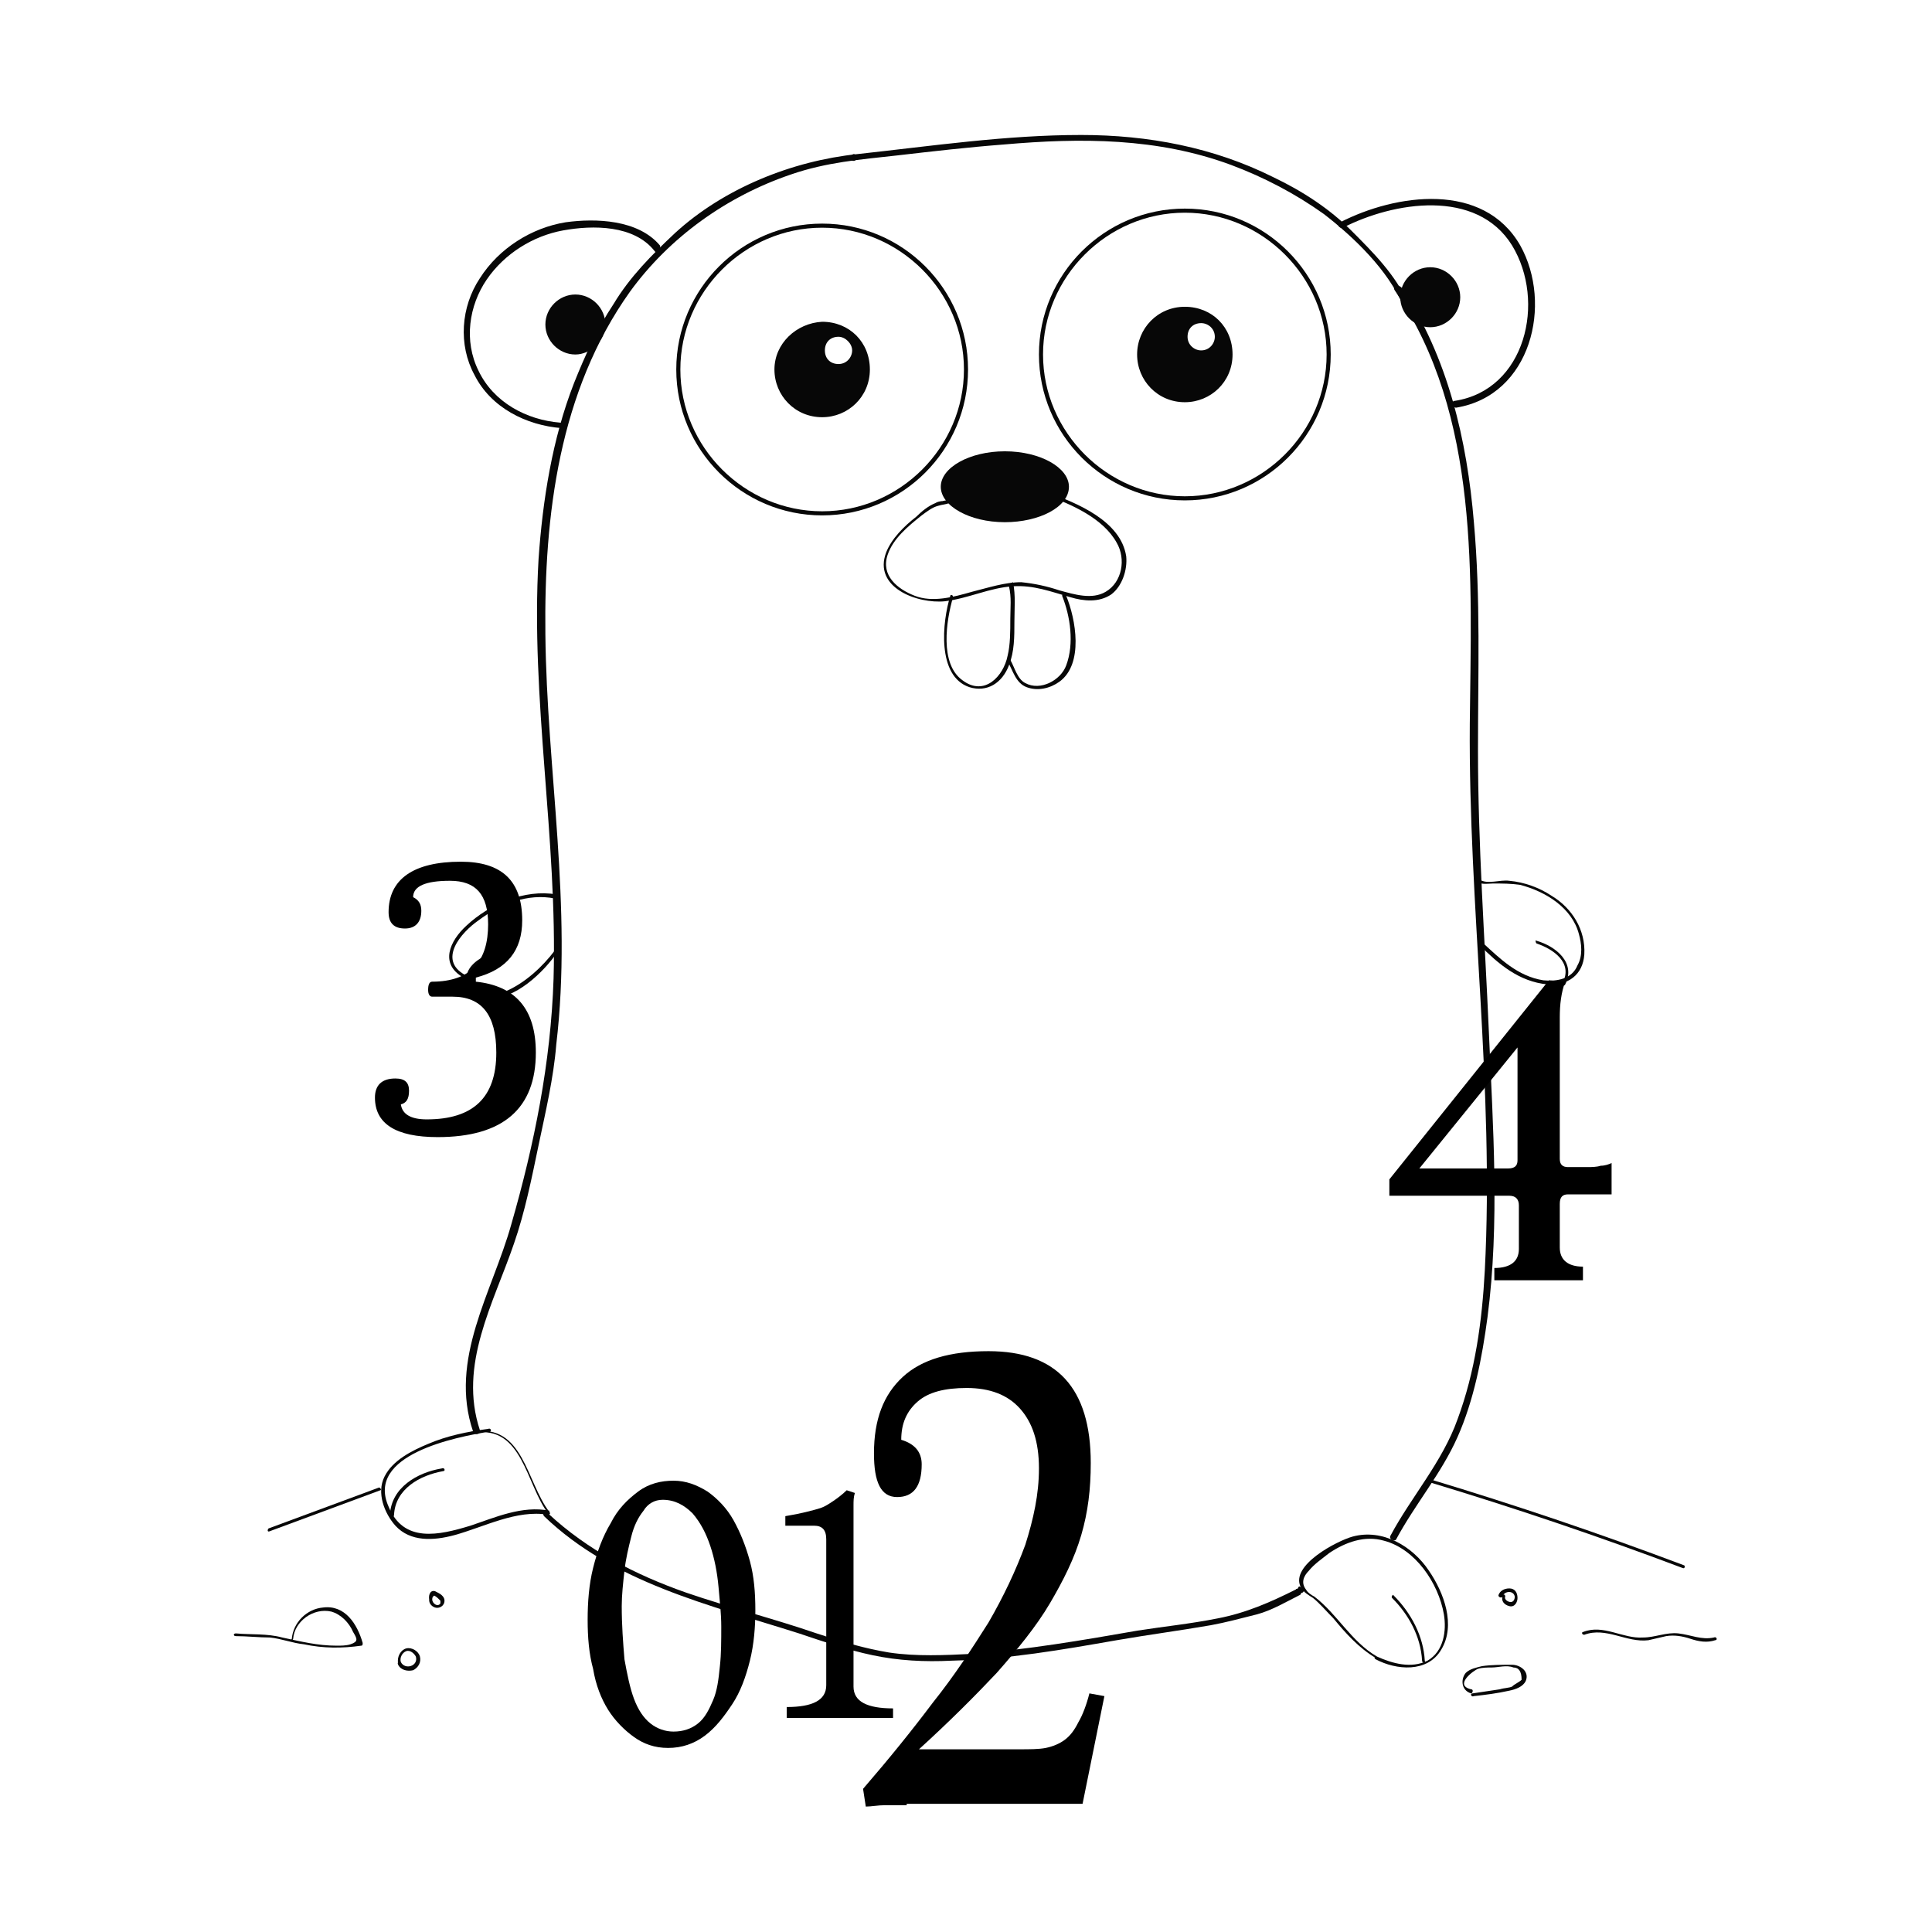 <?xml version="1.0" encoding="utf-8"?>
<!-- Generator: Adobe Illustrator 24.0.1, SVG Export Plug-In . SVG Version: 6.00 Build 0)  -->
<svg version="1.1" id="Layer_1" xmlns="http://www.w3.org/2000/svg" xmlns:xlink="http://www.w3.org/1999/xlink" x="0px" y="0px"
	 viewBox="0 0 141.7 141.7" style="enable-background:new 0 0 141.7 141.7;" xml:space="preserve">
<style type="text/css">
	.st0{fill:#070707;}
	.st1{enable-background:new    ;}
</style>
<g id="Layer_1_1_">
</g>
<g id="Layer_1_2_">
</g>
<g id="Layer_1_3_">
</g>
<g id="Layer_1_4_">
</g>
<g id="Layer_1_5_">
</g>
<g id="Layer_3">
</g>
<g id="Layer_3_1_">
</g>
<g id="Layer_2_1_">
	<g>
		<g>
			<g>
				<path class="st0" d="M103.3,22.3c-0.9-2.1-2.6-3.8-4.2-5.4c-1.6-1.6-3.6-2.9-5.7-3.9c-4.4-2.2-9.2-3.1-14.1-3.1
					c-5.5,0-10.9,0.8-16.4,1.4c-4.8,0.5-9.8,2.5-13.4,5.8c-1.7,1.6-3.3,3.2-4.5,5.2c-1.2,1.8-2.1,3.8-2.9,5.8
					c-1.6,4.1-2.3,8.6-2.6,12.9c-0.6,10.3,1.4,20.5,1.1,30.8c-0.2,6.1-1.4,12.1-3.1,18c-1.4,5-4.6,9.9-2.8,15.2
					c0.1,0.3,0.6,0.2,0.5-0.1c-1.6-4.8,1-9.3,2.5-13.7c0.8-2.3,1.3-4.8,1.8-7.2c0.5-2.4,1.1-4.9,1.3-7.4c1.2-10.1-0.7-20.1-0.8-30.1
					c-0.1-8.7,1-17.8,6.2-25.1c2.9-4,7.1-7,11.8-8.6c2.6-0.9,5.1-1.1,7.8-1.4c2.6-0.3,5.2-0.6,7.8-0.8c5.7-0.5,11.3-0.5,16.7,1.5
					c2.4,0.9,4.7,2.1,6.8,3.6c2.2,1.7,4.7,4.1,5.8,6.7C102.9,22.7,103.4,22.6,103.3,22.3L103.3,22.3z"/>
			</g>
		</g>
	</g>
	<g>
		<g>
			<g>
				<path class="st0" d="M39.9,111.2c5.1,4.9,12.1,6.5,18.7,8.6c1.8,0.6,3.5,1.2,5.4,1.6c1.9,0.4,3.8,0.5,5.8,0.4
					c4.1-0.1,8.1-0.8,12.1-1.5c2.3-0.4,4.6-0.7,6.9-1.1c1.1-0.2,2.2-0.5,3.4-0.8c1.1-0.3,2.1-0.9,3.1-1.4c0.3-0.1,0-0.6-0.3-0.4
					c-1.8,0.9-3.6,1.7-5.7,2.1c-2,0.4-4,0.6-5.9,0.9c-4,0.7-8.1,1.4-12.1,1.7c-2,0.1-4.1,0.2-6.1-0.1c-1.8-0.3-3.5-0.8-5.3-1.4
					c-3.2-1.1-6.4-1.9-9.6-3c-3.7-1.3-7.2-3.1-10.1-5.8C40,110.6,39.7,110.9,39.9,111.2L39.9,111.2z"/>
			</g>
		</g>
	</g>
	<g>
		<g>
			<g>
				<path class="st0" d="M62.6,11.8c0.3,0,0.3-0.5,0-0.5C62.3,11.4,62.3,11.8,62.6,11.8L62.6,11.8z"/>
			</g>
		</g>
	</g>
	<g>
		<g>
			<g>
				<path class="st0" d="M41.1,31c-2.5-0.2-4.9-1.5-6-3.8c-1.1-2.2-0.7-4.8,0.6-6.7c1.3-1.9,3.4-3.2,5.6-3.6
					c2.2-0.4,5.2-0.4,6.7,1.5c0.2,0.3,0.5-0.1,0.4-0.4c-1.6-1.9-4.7-2-6.9-1.7c-2.5,0.4-4.9,1.9-6.3,4.1c-1.4,2.1-1.6,4.9-0.4,7.1
					c1.2,2.4,3.8,3.7,6.4,3.9C41.4,31.5,41.4,31,41.1,31L41.1,31z"/>
			</g>
		</g>
	</g>
	<g>
		<g>
			<g>
				<path class="st0" d="M98.5,16.7c3.7-1.9,9.8-2.9,12.4,1.3c2.5,4.1,1,10.6-4.2,11.4c-0.3,0-0.2,0.5,0.1,0.5
					c5.5-0.9,7.1-7.6,4.7-11.9c-2.7-4.7-9.1-3.8-13.2-1.7C98,16.4,98.2,16.8,98.5,16.7L98.5,16.7z"/>
			</g>
		</g>
	</g>
	<g>
		<g>
			<g>
				<path class="st0" d="M69.4,36.9c0.1,0,0.2,0,0.3-0.1c0-0.1,0-0.2-0.1-0.2c-0.3,0.2-0.7,0.1-1,0.3c-0.5,0.2-1,0.6-1.4,1
					c-0.9,0.7-1.8,1.6-2.2,2.6c-1,2.6,2.3,3.8,4.3,3.6c1.7-0.2,3.3-1,5-1.1c1.5-0.1,2.8,0.4,4.2,0.8c1,0.3,2.1,0.4,3-0.2
					c0.8-0.6,1.2-1.8,1.1-2.8c-0.4-2.6-3.6-3.9-5.8-4.7c-0.2-0.1-0.2,0.2-0.1,0.2c1.9,0.7,4.2,1.7,5.2,3.5c0.7,1.2,0.4,2.9-0.8,3.6
					c-1,0.6-2.3,0.2-3.4-0.1c-0.9-0.3-1.8-0.5-2.8-0.6c-1.2,0-2.4,0.4-3.6,0.7c-1.4,0.4-2.9,0.8-4.2,0.3c-1.3-0.5-2.5-1.5-2-3
					c0.4-1.2,1.5-2.1,2.5-2.9c0.4-0.3,0.8-0.6,1.2-0.7c0.3-0.1,0.6-0.1,0.8-0.2c0.1-0.1,0.1-0.2-0.1-0.2c-0.1,0-0.3,0-0.4,0.1
					C69.1,36.7,69.2,36.9,69.4,36.9L69.4,36.9z"/>
			</g>
		</g>
	</g>
	<g>
		<g>
			<g>
				<path class="st0" d="M77.9,43.7c0.6,1.5,0.9,3.5,0.3,5.1c-0.4,1.1-1.9,1.9-3,1.3c-0.6-0.3-0.8-1.2-1.1-1.7
					c-0.1-0.1-0.3,0-0.2,0.1c0.4,0.7,0.6,1.6,1.4,1.9c0.8,0.3,1.7,0.1,2.4-0.4c1.8-1.3,1.2-4.6,0.5-6.3
					C78.1,43.5,77.9,43.5,77.9,43.7L77.9,43.7z"/>
			</g>
		</g>
	</g>
	<g>
		<g>
			<g>
				<path class="st0" d="M34.8,105.1c3.5-0.6,3.8,3.8,5.4,5.9c0-0.1,0.1-0.1,0.1-0.2c-2-0.4-4,0.5-5.8,1.1c-2.3,0.7-4.9,1.3-6-1.4
					c-1.7-3.8,4.9-5.1,7.4-5.5c0.2,0,0.1-0.3-0.1-0.2c-1.5,0.2-3,0.5-4.4,1.1c-1.2,0.5-2.6,1.2-3.2,2.4c-0.6,1.2,0,2.7,0.8,3.6
					c1.1,1.2,2.8,1.1,4.3,0.7c2.2-0.6,4.6-1.9,6.9-1.5c0.1,0,0.2-0.1,0.1-0.2c-1.7-2.2-1.9-6.5-5.6-5.9
					C34.5,104.9,34.6,105.1,34.8,105.1L34.8,105.1z"/>
			</g>
		</g>
	</g>
	<g>
		<g>
			<g>
				<path class="st0" d="M28.9,111.1c0.1-1.9,1.9-2.9,3.6-3.2c0.2,0,0.1-0.3-0.1-0.2c-1.8,0.3-3.7,1.4-3.8,3.4
					C28.7,111.3,28.9,111.3,28.9,111.1L28.9,111.1z"/>
			</g>
		</g>
	</g>
	<g>
		<g>
			<g>
				<path class="st0" d="M101,121.5c-1.9-1.1-2.9-3.1-4.6-4.4c-0.2-0.1-0.5-0.3-0.6-0.5c-0.4-0.5-0.2-1,0.2-1.4
					c0.4-0.5,1-0.9,1.5-1.3c1.2-0.8,2.6-1.3,4-0.9c2.3,0.6,4,3.1,4.4,5.4c0.2,1.2,0,2.7-1.2,3.4C103.5,122.4,102.1,122,101,121.5
					c-0.1-0.1-0.3,0.1-0.1,0.2c1.5,0.8,3.8,1,4.8-0.7c1.1-1.8,0.2-4.2-0.9-5.8c-1.2-1.8-3.4-3.1-5.6-2.5c-1.1,0.3-4.6,2.1-3.8,3.7
					c0.2,0.4,0.6,0.6,0.9,0.8c0.5,0.4,1,1,1.5,1.5c0.9,1.1,1.9,2.2,3.1,2.9C101,121.8,101.1,121.6,101,121.5z"/>
			</g>
		</g>
	</g>
	<g>
		<g>
			<g>
				<path class="st0" d="M102.1,117.2c1.2,1.2,2.1,2.8,2.2,4.6c0,0.2,0.3,0.2,0.2,0c-0.1-1.8-1-3.5-2.3-4.8
					C102.2,116.9,102,117.1,102.1,117.2L102.1,117.2z"/>
			</g>
		</g>
	</g>
	<g>
		<g>
			<g>
				<path class="st0" d="M108.4,64.7c0.3,0.2,0.8,0.1,1.1,0.1c0.7,0,1.3,0,2,0.1c1.9,0.5,3.8,1.7,4.3,3.6c0.2,0.7,0.3,1.6-0.1,2.3
					c-0.4,1-1.5,1.2-2.5,1.1c-1.9-0.3-3.2-1.6-4.5-2.8c-0.1-0.1-0.3,0.1-0.2,0.2c1.4,1.4,2.9,2.7,5,2.9c1.5,0.1,2.6-0.7,2.7-2.2
					c0.1-1.8-0.9-3.4-2.4-4.3c-0.9-0.6-2-1-3.1-1.1c-0.7-0.1-1.6,0.3-2.2-0.1C108.4,64.4,108.3,64.6,108.4,64.7L108.4,64.7z"/>
			</g>
		</g>
	</g>
	<g>
		<g>
			<g>
				<path class="st0" d="M112.7,69.2c1.2,0.4,2.7,1.4,1.9,2.9c-0.1,0.1,0.1,0.3,0.2,0.1c0.8-1.6-0.7-2.8-2.1-3.2
					C112.6,68.9,112.6,69.1,112.7,69.2L112.7,69.2z"/>
			</g>
		</g>
	</g>
	<g>
		<path class="st0" d="M86.9,36.7c-5.9,0-10.7-4.8-10.7-10.7S81,15.3,86.9,15.3c5.9,0,10.7,4.8,10.7,10.7S92.8,36.7,86.9,36.7z
			 M86.9,15.6c-5.7,0-10.4,4.7-10.4,10.4s4.7,10.4,10.4,10.4c5.7,0,10.4-4.7,10.4-10.4S92.6,15.6,86.9,15.6z"/>
	</g>
	<g>
		<path class="st0" d="M60.3,37.8c-5.9,0-10.7-4.8-10.7-10.7s4.8-10.7,10.7-10.7S71,21.2,71,27.1S66.2,37.8,60.3,37.8z M60.3,16.7
			c-5.7,0-10.4,4.7-10.4,10.4s4.7,10.4,10.4,10.4s10.4-4.7,10.4-10.4S66,16.7,60.3,16.7z"/>
	</g>
	<g>
		<path class="st0" d="M107.1,21.8c0-1.2-1-2.2-2.2-2.2c-1.2,0-2.2,1-2.2,2.2c0,1.2,1,2.2,2.2,2.2S107.1,23,107.1,21.8z"/>
	</g>
	<g>
		<path class="st0" d="M44.4,23.8c0-1.2-1-2.2-2.2-2.2c-1.2,0-2.2,1-2.2,2.2c0,1.2,1,2.2,2.2,2.2C43.3,26,44.4,25,44.4,23.8z"/>
	</g>
	<g>
		<path class="st0" d="M78.4,35.7c0-1.4-2.1-2.6-4.7-2.6c-2.6,0-4.7,1.2-4.7,2.6s2.1,2.6,4.7,2.6C76.2,38.3,78.4,37.2,78.4,35.7z"/>
	</g>
	<g>
		<path class="st0" d="M83.4,26c0,1.9,1.5,3.5,3.5,3.5c1.9,0,3.5-1.5,3.5-3.5s-1.5-3.5-3.5-3.5S83.4,24.1,83.4,26z M89.1,24.7
			c0,0.5-0.4,1-1,1c-0.5,0-1-0.4-1-1s0.4-1,1-1C88.6,23.7,89.1,24.1,89.1,24.7z"/>
	</g>
	<g>
		<path class="st0" d="M56.8,27.1c0,1.9,1.5,3.5,3.5,3.5c1.9,0,3.5-1.5,3.5-3.5s-1.5-3.5-3.5-3.5C58.4,23.7,56.8,25.2,56.8,27.1z
			 M62.5,25.7c0,0.5-0.4,1-1,1s-1-0.4-1-1s0.4-1,1-1C62,24.7,62.5,25.2,62.5,25.7z"/>
	</g>
	<g>
		<g>
			<g>
				<path class="st0" d="M74,43c0.2,0.8,0.1,1.6,0.1,2.4c0,0.9,0,1.9-0.2,2.7c-0.3,1.5-1.7,3-3.3,1.8c-1.7-1.2-1.2-4.4-0.7-6.1
					c0-0.2-0.2-0.2-0.2-0.1c-0.6,1.9-1,5.9,1.4,6.7c1.3,0.4,2.4-0.3,2.9-1.6c0.4-1,0.4-2.1,0.4-3.2c0-1,0.1-1.9-0.1-2.9
					C74.1,42.8,73.9,42.8,74,43L74,43z"/>
			</g>
		</g>
	</g>
	<g>
		<g>
			<g>
				<path class="st0" d="M40.8,65.6c-2.3-0.4-4.9,0.7-6.6,2.3c-1.2,1.1-2,2.8-0.2,3.8c0.1,0.1,0.3-0.1,0.1-0.2c-2-1.1-0.3-3.1,1-4
					c1.6-1.2,3.6-2,5.6-1.6C40.9,65.9,40.9,65.6,40.8,65.6L40.8,65.6z"/>
			</g>
		</g>
	</g>
	<g>
		<g>
			<g>
				<path class="st0" d="M35.8,70c-0.7,0.3-1.6,0.9-1.6,1.8c0,0.8,0.9,1.3,1.6,1.4c1.9,0.2,4.1-1.9,5.1-3.4c0.1-0.1-0.1-0.3-0.2-0.1
					c-0.9,1.2-2.2,2.4-3.6,3c-0.8,0.3-2.1,0.5-2.6-0.4s0.6-1.7,1.3-2C36.1,70.1,36,69.9,35.8,70L35.8,70z"/>
			</g>
		</g>
	</g>
	<g>
		<g>
			<g>
				<path class="st0" d="M102.3,21.3c6.3,9.2,5.6,21.1,5.5,31.8c-0.1,13.4,1.8,26.7,1.1,40.1c-0.2,3.7-0.7,7.4-2,10.9
					c-1.1,3.1-3.4,5.7-4.9,8.5c-0.2,0.3,0.3,0.5,0.4,0.3c1.4-2.6,3.3-4.8,4.5-7.5c1.2-2.7,1.8-5.8,2.2-8.8c0.9-6.9,0.4-14,0.1-20.9
					s-0.8-13.8-0.8-20.7c0-5.6,0.2-11.1-0.3-16.7c-0.5-6-1.9-12.1-5.3-17.2C102.5,20.8,102.1,21,102.3,21.3L102.3,21.3z"/>
			</g>
		</g>
	</g>
	<g>
		<g>
			<g>
				<path class="st0" d="M95.2,116.7c0.1,0,0.1,0,0.2,0c0.2,0,0.2-0.2,0-0.2c0,0,0,0,0,0c0,0-0.1,0-0.1,0.1
					C95.2,116.5,95.2,116.5,95.2,116.7c0,0,0.1,0,0.1,0.1c0-0.1,0-0.1,0.1-0.2C95.3,116.5,95.2,116.6,95.2,116.7
					c0,0,0.1,0.1,0.2,0.1c0.1,0.1,0.3-0.1,0.2-0.2c-0.1-0.1-0.1-0.1-0.2-0.2c-0.1-0.1-0.2,0-0.2,0.1
					C95.1,116.5,95.1,116.6,95.2,116.7c-0.1,0.1,0,0.2,0.1,0.2c0.1,0,0.2-0.1,0.2-0.2c0,0-0.1,0-0.1,0.1c0,0,0,0,0,0
					c0.2,0,0.2-0.2,0-0.2c-0.1,0-0.1,0-0.2,0C95,116.4,95,116.7,95.2,116.7L95.2,116.7z"/>
			</g>
		</g>
	</g>
	<g class="st1">
		<path d="M57.7,125.9v-0.7c1.9,0,2.9-0.5,2.9-1.6v-10.7c0-0.7-0.3-1-0.9-1h-2.1v-0.7c0.6-0.1,1.1-0.2,1.5-0.3
			c0.4-0.1,0.8-0.2,1.1-0.3c0.3-0.1,0.6-0.3,0.9-0.5c0.3-0.2,0.7-0.5,1-0.8l0.6,0.2c-0.1,0.3-0.1,0.6-0.1,0.9c0,0.3,0,0.5,0,0.7
			v12.6c0,1.1,1,1.6,2.9,1.6v0.7H57.7z"/>
	</g>
	<g class="st1">
		<path d="M66.5,132.4c-0.6,0-1.1,0-1.6,0c-0.5,0-1,0.1-1.4,0.1l-0.2-1.3c1.9-2.2,3.6-4.3,5.1-6.3c1.6-2,2.9-4,4.1-5.9
			c1.1-1.9,2-3.8,2.7-5.7c0.6-1.9,1-3.7,1-5.6c0-2-0.5-3.4-1.4-4.4c-0.9-1-2.2-1.5-3.9-1.5c-1.6,0-2.8,0.3-3.6,1
			c-0.8,0.7-1.2,1.6-1.2,2.8c1,0.3,1.5,0.9,1.5,1.8c0,1.6-0.6,2.4-1.8,2.4c-1.2,0-1.7-1.1-1.7-3.2c0-2.5,0.7-4.3,2.1-5.6
			c1.4-1.3,3.5-1.9,6.3-1.9c5,0,7.5,2.7,7.5,8.2c0,1.9-0.2,3.6-0.7,5.3c-0.5,1.7-1.3,3.3-2.3,5c-1,1.7-2.4,3.4-3.9,5.1
			c-1.6,1.7-3.5,3.6-5.7,5.6h7.4c0.7,0,1.4,0,1.9-0.1c0.5-0.1,1-0.3,1.4-0.6c0.4-0.3,0.7-0.7,1-1.3c0.3-0.5,0.6-1.3,0.8-2.1l1.1,0.2
			l-1.6,7.9H66.5z"/>
	</g>
	<g class="st1">
		<path d="M34.9,72c2.9,0.3,4.4,2,4.4,5.2c0,4.1-2.4,6.2-7.2,6.2c-3.1,0-4.6-1-4.6-2.9c0-0.9,0.5-1.4,1.5-1.4c0.7,0,1,0.3,1,0.9
			c0,0.6-0.2,0.9-0.6,1c0.1,0.7,0.7,1.1,1.9,1.1c3.4,0,5.1-1.6,5.1-4.9c0-2.8-1.1-4.1-3.2-4.1h-1.5c-0.2,0-0.3-0.2-0.3-0.5
			c0-0.4,0.1-0.6,0.3-0.6c1.4,0,2.5-0.4,3.1-1.1c0.7-0.7,1-1.8,1-3.1c0-2.2-0.9-3.2-2.8-3.2c-1.8,0-2.7,0.4-2.7,1.2
			c0.4,0.2,0.6,0.5,0.6,1c0,0.8-0.4,1.3-1.2,1.3c-0.8,0-1.2-0.4-1.2-1.2c0-2.4,1.8-3.7,5.3-3.7c3,0,4.5,1.4,4.5,4.3
			c0,2.2-1.1,3.6-3.4,4.2V72z"/>
	</g>
	<g class="st1">
		<path d="M49,128.2c-1,0-1.8-0.3-2.5-0.8c-0.7-0.5-1.4-1.2-1.9-2c-0.5-0.8-0.9-1.8-1.1-3c-0.3-1.1-0.4-2.3-0.4-3.6
			c0-1.3,0.1-2.6,0.4-3.8c0.3-1.2,0.7-2.3,1.3-3.3c0.5-1,1.2-1.7,2-2.3c0.8-0.6,1.7-0.8,2.6-0.8c0.9,0,1.7,0.3,2.5,0.8
			c0.7,0.5,1.4,1.2,1.9,2.1c0.5,0.9,0.9,1.9,1.2,3c0.3,1.1,0.4,2.3,0.4,3.6c0,1.2-0.1,2.5-0.4,3.7c-0.3,1.2-0.7,2.3-1.3,3.2
			c-0.6,0.9-1.2,1.7-2,2.3C50.9,127.9,50,128.2,49,128.2z M49.4,127c0.7,0,1.3-0.2,1.8-0.6c0.5-0.4,0.8-1,1.1-1.7
			c0.3-0.7,0.4-1.5,0.5-2.5c0.1-0.9,0.1-1.9,0.1-2.9c0-0.9-0.1-1.8-0.2-2.9c-0.1-1.1-0.3-2.1-0.6-3c-0.3-0.9-0.7-1.7-1.3-2.4
			c-0.6-0.6-1.3-1-2.2-1c-0.6,0-1.1,0.3-1.4,0.8c-0.4,0.5-0.7,1.1-0.9,1.9c-0.2,0.8-0.4,1.6-0.5,2.5c-0.1,0.9-0.2,1.8-0.2,2.6
			c0,1.4,0.1,2.7,0.2,3.9c0.2,1.1,0.4,2.1,0.7,2.9s0.7,1.4,1.2,1.8C48.2,126.8,48.8,127,49.4,127z"/>
	</g>
	<g class="st1">
		<path d="M109.6,94v-1c1.2,0,1.8-0.5,1.8-1.4v-3.2c0-0.4-0.2-0.7-0.7-0.7h-8.8v-1.2l11.7-14.6l1.2,0.1c-0.3,0.8-0.4,1.7-0.4,2.6
			v10.4c0,0.4,0.2,0.6,0.6,0.6h1.4c0.3,0,0.7,0,1-0.1c0.3,0,0.6-0.1,0.8-0.2v2.3h-3.2c-0.4,0-0.6,0.2-0.6,0.7v3.2
			c0,0.9,0.6,1.4,1.7,1.4v1H109.6z M111.4,76.7l-7.3,9h6.5c0.5,0,0.7-0.2,0.7-0.6V76.7z"/>
	</g>
	<g>
		<g>
			<g>
				<path class="st0" d="M27.8,109.1c-2.7,1-5.4,2-8.1,3c-0.1,0.1-0.1,0.3,0.1,0.2c2.7-1,5.4-2,8.1-3
					C28,109.3,27.9,109.1,27.8,109.1L27.8,109.1z"/>
			</g>
		</g>
	</g>
	<g>
		<g>
			<g>
				<path class="st0" d="M104.8,108.7c6.3,1.9,12.5,4,18.6,6.3c0.2,0.1,0.2-0.2,0.1-0.2c-6.1-2.3-12.3-4.4-18.6-6.3
					C104.7,108.4,104.6,108.6,104.8,108.7L104.8,108.7z"/>
			</g>
		</g>
	</g>
	<g>
		<g>
			<g>
				<path class="st0" d="M29.2,122.1c0.2,0.4,0.7,0.5,1.1,0.4c0.4-0.2,0.6-0.6,0.5-1c-0.1-0.4-0.6-0.7-1-0.6
					c-0.4,0.1-0.7,0.6-0.6,1.1c0,0.2,0.3,0.1,0.2-0.1c-0.1-0.3,0.1-0.7,0.4-0.8c0.3-0.1,0.6,0.2,0.7,0.4c0.2,0.7-0.8,1-1.1,0.4
					C29.3,121.8,29.1,121.9,29.2,122.1L29.2,122.1z"/>
			</g>
		</g>
	</g>
	<g>
		<g>
			<g>
				<path class="st0" d="M31.7,117.4c0-0.2,0-0.3,0.2-0.4c0,0-0.1,0-0.1,0c0.2,0.1,0.3,0.2,0.4,0.3c0,0,0.1,0.1,0.1,0.1
					c0,0.1,0,0.1,0,0.2c-0.2,0.3-0.6,0-0.6-0.3c0-0.2-0.2-0.2-0.2-0.1c-0.1,0.3,0.1,0.6,0.4,0.7c0.3,0.1,0.7-0.1,0.7-0.5
					c0-0.2-0.1-0.3-0.2-0.4c-0.1-0.1-0.3-0.2-0.5-0.3c-0.4-0.1-0.5,0.4-0.4,0.7C31.5,117.6,31.7,117.6,31.7,117.4L31.7,117.4z"/>
			</g>
		</g>
	</g>
	<g>
		<g>
			<g>
				<path class="st0" d="M21.5,120.2c0.1-1.3,1.5-2.3,2.8-2c0.7,0.2,1.3,0.8,1.6,1.5c0.3,0.5,0.4,0.7-0.2,0.9
					c-0.3,0.1-0.7,0.1-1,0.1c-1.4,0-2.6-0.3-4-0.6c-1.1-0.3-2.3-0.2-3.4-0.3c-0.2,0-0.2,0.2,0,0.2c0.8,0,1.7,0.1,2.5,0.1
					c0.9,0.1,1.6,0.4,2.5,0.5c1.4,0.3,2.8,0.3,4.2,0.1c0.1,0,0.1-0.1,0.1-0.2c-0.4-1.4-1.3-2.8-2.9-2.6c-1.2,0.1-2.2,1.1-2.3,2.3
					C21.3,120.3,21.5,120.3,21.5,120.2L21.5,120.2z"/>
			</g>
		</g>
	</g>
	<g>
		<g>
			<g>
				<path class="st0" d="M110.2,117.1c0.1-0.4,0.8-0.5,0.9,0c0,0.2-0.1,0.4-0.3,0.4c-0.2,0-0.5-0.2-0.4-0.4
					C110.4,116.9,110.2,116.9,110.2,117.1c-0.1,0.3,0.1,0.6,0.5,0.7s0.6-0.3,0.6-0.6c0-0.4-0.2-0.7-0.6-0.7c-0.4,0-0.7,0.2-0.8,0.5
					C109.9,117.2,110.2,117.2,110.2,117.1L110.2,117.1z"/>
			</g>
		</g>
	</g>
	<g>
		<g>
			<g>
				<path class="st0" d="M107.9,123.9c-1.3-0.3,0.2-1.4,0.5-1.5c0.3-0.1,0.7-0.1,1-0.1c0.5,0,1.1-0.2,1.6,0c0.4,0,0.6,0.3,0.6,0.9
					c-0.2,0.2-0.5,0.3-0.7,0.5c-0.2,0.1-0.6,0.1-0.9,0.2c-0.7,0.1-1.3,0.2-2,0.3c-0.2,0-0.1,0.3,0.1,0.2c0.9-0.1,1.7-0.2,2.6-0.4
					c0.5-0.1,1-0.3,1.2-0.7c0.3-0.7-0.4-1.2-1-1.2c-0.7,0-1.5,0-2.2,0.1c-0.4,0.1-0.9,0.2-1.2,0.5c-0.4,0.5-0.3,1.3,0.4,1.5
					C108,124.2,108.1,123.9,107.9,123.9L107.9,123.9z"/>
			</g>
		</g>
	</g>
	<g>
		<g>
			<g>
				<path class="st0" d="M116.2,119.9c1.6-0.6,3.1,0.6,4.7,0.4c0.4-0.1,0.9-0.2,1.3-0.3c0.6-0.1,1.2,0,1.8,0.2
					c0.6,0.2,1.2,0.3,1.8,0.1c0.2,0,0.1-0.3-0.1-0.2c-0.9,0.2-1.7-0.2-2.6-0.3c-0.9-0.1-1.7,0.3-2.6,0.3c-1.5,0.1-2.9-1-4.4-0.4
					C116,119.7,116,119.9,116.2,119.9L116.2,119.9z"/>
			</g>
		</g>
	</g>
</g>
<g id="Layer_3_2_">
</g>
</svg>
